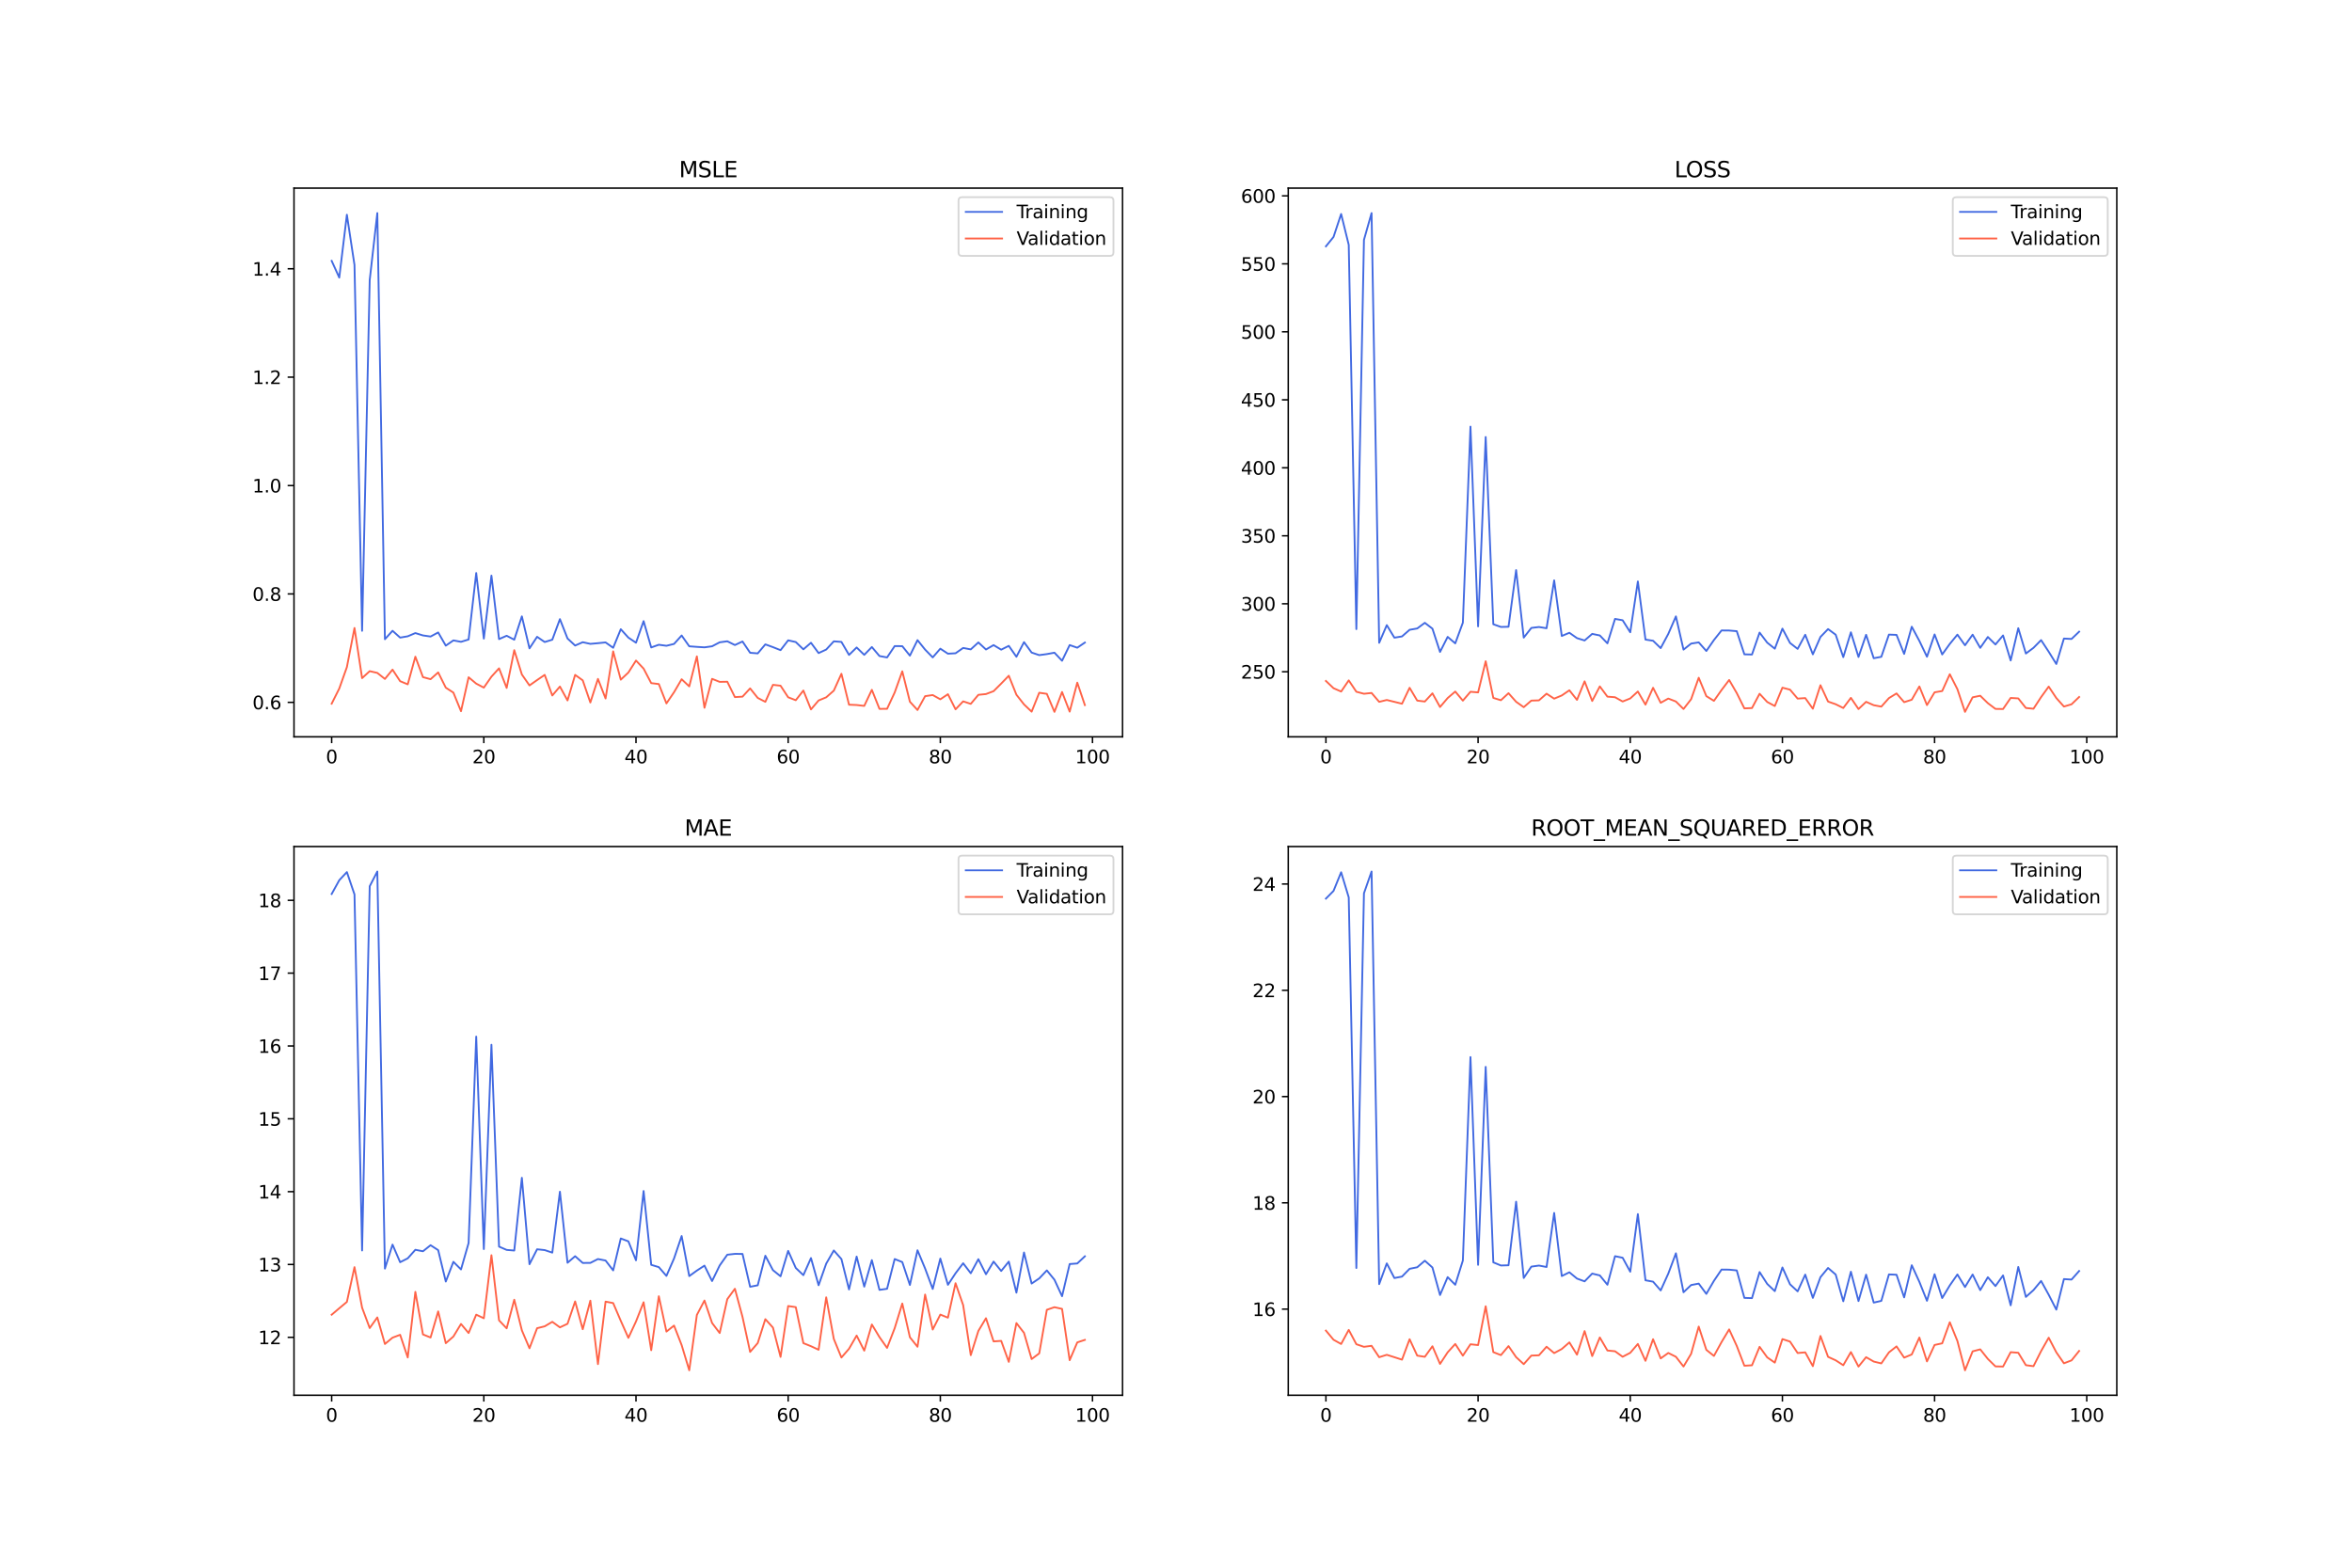 <?xml version="1.0" encoding="utf-8" standalone="no"?>
<!DOCTYPE svg PUBLIC "-//W3C//DTD SVG 1.1//EN"
  "http://www.w3.org/Graphics/SVG/1.1/DTD/svg11.dtd">
<svg xmlns:xlink="http://www.w3.org/1999/xlink" width="1296pt" height="864pt" viewBox="0 0 1296 864" xmlns="http://www.w3.org/2000/svg" version="1.1">
 <defs>
  <style type="text/css">*{stroke-linejoin: round; stroke-linecap: butt}</style>
 </defs>
 <g id="figure_1">
  <g id="patch_1">
   <path d="M 0 864 
L 1296 864 
L 1296 0 
L 0 0 
z
" style="fill: #ffffff"/>
  </g>
  <g id="axes_1">
   <g id="patch_2">
    <path d="M 162 406.08 
L 618.545 406.08 
L 618.545 103.68 
L 162 103.68 
z
" style="fill: #ffffff"/>
   </g>
   <g id="matplotlib.axis_1">
    <g id="xtick_1">
     <g id="line2d_1">
      <defs>
       <path id="m1ce69dbeeb" d="M 0 0 
L 0 3.5 
" style="stroke: #000000; stroke-width: 0.8"/>
      </defs>
      <g>
       <use xlink:href="#m1ce69dbeeb" x="182.752" y="406.08" style="stroke: #000000; stroke-width: 0.8"/>
      </g>
     </g>
     <g id="text_1">
      <!-- 0 -->
      <g transform="translate(179.571 420.678) scale(0.1 -0.1)">
       <defs>
        <path id="DejaVuSans-30" d="M 2034 4250 
Q 1547 4250 1301 3770 
Q 1056 3291 1056 2328 
Q 1056 1369 1301 889 
Q 1547 409 2034 409 
Q 2525 409 2770 889 
Q 3016 1369 3016 2328 
Q 3016 3291 2770 3770 
Q 2525 4250 2034 4250 
z
M 2034 4750 
Q 2819 4750 3233 4129 
Q 3647 3509 3647 2328 
Q 3647 1150 3233 529 
Q 2819 -91 2034 -91 
Q 1250 -91 836 529 
Q 422 1150 422 2328 
Q 422 3509 836 4129 
Q 1250 4750 2034 4750 
z
" transform="scale(0.016)"/>
       </defs>
       <use xlink:href="#DejaVuSans-30"/>
      </g>
     </g>
    </g>
    <g id="xtick_2">
     <g id="line2d_2">
      <g>
       <use xlink:href="#m1ce69dbeeb" x="266.599" y="406.08" style="stroke: #000000; stroke-width: 0.8"/>
      </g>
     </g>
     <g id="text_2">
      <!-- 20 -->
      <g transform="translate(260.236 420.678) scale(0.1 -0.1)">
       <defs>
        <path id="DejaVuSans-32" d="M 1228 531 
L 3431 531 
L 3431 0 
L 469 0 
L 469 531 
Q 828 903 1448 1529 
Q 2069 2156 2228 2338 
Q 2531 2678 2651 2914 
Q 2772 3150 2772 3378 
Q 2772 3750 2511 3984 
Q 2250 4219 1831 4219 
Q 1534 4219 1204 4116 
Q 875 4013 500 3803 
L 500 4441 
Q 881 4594 1212 4672 
Q 1544 4750 1819 4750 
Q 2544 4750 2975 4387 
Q 3406 4025 3406 3419 
Q 3406 3131 3298 2873 
Q 3191 2616 2906 2266 
Q 2828 2175 2409 1742 
Q 1991 1309 1228 531 
z
" transform="scale(0.016)"/>
       </defs>
       <use xlink:href="#DejaVuSans-32"/>
       <use xlink:href="#DejaVuSans-30" x="63.623"/>
      </g>
     </g>
    </g>
    <g id="xtick_3">
     <g id="line2d_3">
      <g>
       <use xlink:href="#m1ce69dbeeb" x="350.446" y="406.08" style="stroke: #000000; stroke-width: 0.8"/>
      </g>
     </g>
     <g id="text_3">
      <!-- 40 -->
      <g transform="translate(344.083 420.678) scale(0.1 -0.1)">
       <defs>
        <path id="DejaVuSans-34" d="M 2419 4116 
L 825 1625 
L 2419 1625 
L 2419 4116 
z
M 2253 4666 
L 3047 4666 
L 3047 1625 
L 3713 1625 
L 3713 1100 
L 3047 1100 
L 3047 0 
L 2419 0 
L 2419 1100 
L 313 1100 
L 313 1709 
L 2253 4666 
z
" transform="scale(0.016)"/>
       </defs>
       <use xlink:href="#DejaVuSans-34"/>
       <use xlink:href="#DejaVuSans-30" x="63.623"/>
      </g>
     </g>
    </g>
    <g id="xtick_4">
     <g id="line2d_4">
      <g>
       <use xlink:href="#m1ce69dbeeb" x="434.292" y="406.08" style="stroke: #000000; stroke-width: 0.8"/>
      </g>
     </g>
     <g id="text_4">
      <!-- 60 -->
      <g transform="translate(427.93 420.678) scale(0.1 -0.1)">
       <defs>
        <path id="DejaVuSans-36" d="M 2113 2584 
Q 1688 2584 1439 2293 
Q 1191 2003 1191 1497 
Q 1191 994 1439 701 
Q 1688 409 2113 409 
Q 2538 409 2786 701 
Q 3034 994 3034 1497 
Q 3034 2003 2786 2293 
Q 2538 2584 2113 2584 
z
M 3366 4563 
L 3366 3988 
Q 3128 4100 2886 4159 
Q 2644 4219 2406 4219 
Q 1781 4219 1451 3797 
Q 1122 3375 1075 2522 
Q 1259 2794 1537 2939 
Q 1816 3084 2150 3084 
Q 2853 3084 3261 2657 
Q 3669 2231 3669 1497 
Q 3669 778 3244 343 
Q 2819 -91 2113 -91 
Q 1303 -91 875 529 
Q 447 1150 447 2328 
Q 447 3434 972 4092 
Q 1497 4750 2381 4750 
Q 2619 4750 2861 4703 
Q 3103 4656 3366 4563 
z
" transform="scale(0.016)"/>
       </defs>
       <use xlink:href="#DejaVuSans-36"/>
       <use xlink:href="#DejaVuSans-30" x="63.623"/>
      </g>
     </g>
    </g>
    <g id="xtick_5">
     <g id="line2d_5">
      <g>
       <use xlink:href="#m1ce69dbeeb" x="518.139" y="406.08" style="stroke: #000000; stroke-width: 0.8"/>
      </g>
     </g>
     <g id="text_5">
      <!-- 80 -->
      <g transform="translate(511.776 420.678) scale(0.1 -0.1)">
       <defs>
        <path id="DejaVuSans-38" d="M 2034 2216 
Q 1584 2216 1326 1975 
Q 1069 1734 1069 1313 
Q 1069 891 1326 650 
Q 1584 409 2034 409 
Q 2484 409 2743 651 
Q 3003 894 3003 1313 
Q 3003 1734 2745 1975 
Q 2488 2216 2034 2216 
z
M 1403 2484 
Q 997 2584 770 2862 
Q 544 3141 544 3541 
Q 544 4100 942 4425 
Q 1341 4750 2034 4750 
Q 2731 4750 3128 4425 
Q 3525 4100 3525 3541 
Q 3525 3141 3298 2862 
Q 3072 2584 2669 2484 
Q 3125 2378 3379 2068 
Q 3634 1759 3634 1313 
Q 3634 634 3220 271 
Q 2806 -91 2034 -91 
Q 1263 -91 848 271 
Q 434 634 434 1313 
Q 434 1759 690 2068 
Q 947 2378 1403 2484 
z
M 1172 3481 
Q 1172 3119 1398 2916 
Q 1625 2713 2034 2713 
Q 2441 2713 2670 2916 
Q 2900 3119 2900 3481 
Q 2900 3844 2670 4047 
Q 2441 4250 2034 4250 
Q 1625 4250 1398 4047 
Q 1172 3844 1172 3481 
z
" transform="scale(0.016)"/>
       </defs>
       <use xlink:href="#DejaVuSans-38"/>
       <use xlink:href="#DejaVuSans-30" x="63.623"/>
      </g>
     </g>
    </g>
    <g id="xtick_6">
     <g id="line2d_6">
      <g>
       <use xlink:href="#m1ce69dbeeb" x="601.986" y="406.08" style="stroke: #000000; stroke-width: 0.8"/>
      </g>
     </g>
     <g id="text_6">
      <!-- 100 -->
      <g transform="translate(592.442 420.678) scale(0.1 -0.1)">
       <defs>
        <path id="DejaVuSans-31" d="M 794 531 
L 1825 531 
L 1825 4091 
L 703 3866 
L 703 4441 
L 1819 4666 
L 2450 4666 
L 2450 531 
L 3481 531 
L 3481 0 
L 794 0 
L 794 531 
z
" transform="scale(0.016)"/>
       </defs>
       <use xlink:href="#DejaVuSans-31"/>
       <use xlink:href="#DejaVuSans-30" x="63.623"/>
       <use xlink:href="#DejaVuSans-30" x="127.246"/>
      </g>
     </g>
    </g>
   </g>
   <g id="matplotlib.axis_2">
    <g id="ytick_1">
     <g id="line2d_7">
      <defs>
       <path id="m730dee1d3b" d="M 0 0 
L -3.5 0 
" style="stroke: #000000; stroke-width: 0.8"/>
      </defs>
      <g>
       <use xlink:href="#m730dee1d3b" x="162" y="387.086" style="stroke: #000000; stroke-width: 0.8"/>
      </g>
     </g>
     <g id="text_7">
      <!-- 0.6 -->
      <g transform="translate(139.097 390.885) scale(0.1 -0.1)">
       <defs>
        <path id="DejaVuSans-2e" d="M 684 794 
L 1344 794 
L 1344 0 
L 684 0 
L 684 794 
z
" transform="scale(0.016)"/>
       </defs>
       <use xlink:href="#DejaVuSans-30"/>
       <use xlink:href="#DejaVuSans-2e" x="63.623"/>
       <use xlink:href="#DejaVuSans-36" x="95.41"/>
      </g>
     </g>
    </g>
    <g id="ytick_2">
     <g id="line2d_8">
      <g>
       <use xlink:href="#m730dee1d3b" x="162" y="327.345" style="stroke: #000000; stroke-width: 0.8"/>
      </g>
     </g>
     <g id="text_8">
      <!-- 0.8 -->
      <g transform="translate(139.097 331.144) scale(0.1 -0.1)">
       <use xlink:href="#DejaVuSans-30"/>
       <use xlink:href="#DejaVuSans-2e" x="63.623"/>
       <use xlink:href="#DejaVuSans-38" x="95.41"/>
      </g>
     </g>
    </g>
    <g id="ytick_3">
     <g id="line2d_9">
      <g>
       <use xlink:href="#m730dee1d3b" x="162" y="267.604" style="stroke: #000000; stroke-width: 0.8"/>
      </g>
     </g>
     <g id="text_9">
      <!-- 1.0 -->
      <g transform="translate(139.097 271.403) scale(0.1 -0.1)">
       <use xlink:href="#DejaVuSans-31"/>
       <use xlink:href="#DejaVuSans-2e" x="63.623"/>
       <use xlink:href="#DejaVuSans-30" x="95.41"/>
      </g>
     </g>
    </g>
    <g id="ytick_4">
     <g id="line2d_10">
      <g>
       <use xlink:href="#m730dee1d3b" x="162" y="207.863" style="stroke: #000000; stroke-width: 0.8"/>
      </g>
     </g>
     <g id="text_10">
      <!-- 1.2 -->
      <g transform="translate(139.097 211.662) scale(0.1 -0.1)">
       <use xlink:href="#DejaVuSans-31"/>
       <use xlink:href="#DejaVuSans-2e" x="63.623"/>
       <use xlink:href="#DejaVuSans-32" x="95.41"/>
      </g>
     </g>
    </g>
    <g id="ytick_5">
     <g id="line2d_11">
      <g>
       <use xlink:href="#m730dee1d3b" x="162" y="148.121" style="stroke: #000000; stroke-width: 0.8"/>
      </g>
     </g>
     <g id="text_11">
      <!-- 1.4 -->
      <g transform="translate(139.097 151.921) scale(0.1 -0.1)">
       <use xlink:href="#DejaVuSans-31"/>
       <use xlink:href="#DejaVuSans-2e" x="63.623"/>
       <use xlink:href="#DejaVuSans-34" x="95.41"/>
      </g>
     </g>
    </g>
   </g>
   <g id="line2d_12">
    <path d="M 182.752 143.771 
L 186.944 152.983 
L 191.137 118.339 
L 195.329 146.031 
L 199.521 347.663 
L 203.714 154.388 
L 207.906 117.425 
L 212.098 352.289 
L 216.291 347.648 
L 220.483 351.406 
L 224.675 350.68 
L 228.868 348.907 
L 233.06 350.204 
L 237.252 350.815 
L 241.445 348.561 
L 245.637 355.836 
L 249.829 352.944 
L 254.022 353.729 
L 258.214 352.449 
L 262.406 315.812 
L 266.599 351.963 
L 270.791 317.232 
L 274.983 352.232 
L 279.176 350.382 
L 283.368 352.561 
L 287.56 339.692 
L 291.753 357.351 
L 295.945 350.964 
L 300.137 353.839 
L 304.33 352.555 
L 308.522 341.217 
L 312.714 351.885 
L 316.907 355.778 
L 321.099 353.939 
L 325.292 354.852 
L 329.484 354.476 
L 333.676 354.055 
L 337.869 357.016 
L 342.061 346.778 
L 346.253 351.408 
L 350.446 354.215 
L 354.638 342.318 
L 358.83 356.825 
L 363.023 355.341 
L 367.215 355.907 
L 371.407 354.888 
L 375.6 350.235 
L 379.792 356.2 
L 383.984 356.507 
L 388.177 356.771 
L 392.369 356.188 
L 396.561 353.996 
L 400.754 353.425 
L 404.946 355.501 
L 409.138 353.542 
L 413.331 359.768 
L 417.523 360.101 
L 421.715 355.128 
L 425.908 356.659 
L 430.1 358.325 
L 434.292 352.906 
L 438.485 353.846 
L 442.677 357.87 
L 446.869 354.256 
L 451.062 359.934 
L 455.254 357.991 
L 459.446 353.458 
L 463.639 353.778 
L 467.831 360.948 
L 472.023 356.847 
L 476.216 360.904 
L 480.408 356.593 
L 484.6 361.558 
L 488.793 362.334 
L 492.985 356.08 
L 497.177 356.119 
L 501.37 361.339 
L 505.562 352.797 
L 509.754 358.018 
L 513.947 362.307 
L 518.139 357.503 
L 522.331 360.269 
L 526.524 360.034 
L 530.716 357.102 
L 534.908 357.901 
L 539.101 354.063 
L 543.293 357.959 
L 547.485 355.534 
L 551.678 358.051 
L 555.87 355.951 
L 560.062 361.96 
L 564.255 353.897 
L 568.447 359.651 
L 572.639 361.063 
L 576.832 360.491 
L 581.024 359.718 
L 585.216 364.16 
L 589.409 355.522 
L 593.601 356.975 
L 597.793 354.133 
" clip-path="url(#pa8eb145e01)" style="fill: none; stroke: #4169e1; stroke-linecap: square"/>
   </g>
   <g id="line2d_13">
    <path d="M 182.752 387.822 
L 186.944 379.466 
L 191.137 367.668 
L 195.329 346.105 
L 199.521 373.74 
L 203.714 369.895 
L 207.906 370.861 
L 212.098 374.183 
L 216.291 369.052 
L 220.483 375.425 
L 224.675 377.155 
L 228.868 361.92 
L 233.06 373.186 
L 237.252 374.324 
L 241.445 370.59 
L 245.637 378.987 
L 249.829 381.723 
L 254.022 391.978 
L 258.214 373.266 
L 262.406 376.767 
L 266.599 378.966 
L 270.791 372.935 
L 274.983 368.338 
L 279.176 379.136 
L 283.368 358.328 
L 287.56 371.731 
L 291.753 377.763 
L 295.945 374.807 
L 300.137 371.95 
L 304.33 383.309 
L 308.522 378.383 
L 312.714 386.035 
L 316.907 371.948 
L 321.099 374.961 
L 325.292 387.165 
L 329.484 374.158 
L 333.676 384.958 
L 337.869 358.989 
L 342.061 374.584 
L 346.253 370.642 
L 350.446 364.055 
L 354.638 368.485 
L 358.83 376.489 
L 363.023 377.009 
L 367.215 387.674 
L 371.407 381.507 
L 375.6 374.349 
L 379.792 378.296 
L 383.984 361.75 
L 388.177 390.074 
L 392.369 374.128 
L 396.561 375.798 
L 400.754 375.72 
L 404.946 384.198 
L 409.138 383.942 
L 413.331 379.399 
L 417.523 384.636 
L 421.715 386.804 
L 425.908 377.429 
L 430.1 377.909 
L 434.292 384.295 
L 438.485 385.91 
L 442.677 380.571 
L 446.869 390.979 
L 451.062 386.048 
L 455.254 384.316 
L 459.446 380.628 
L 463.639 371.338 
L 467.831 388.386 
L 472.023 388.553 
L 476.216 389.047 
L 480.408 380.186 
L 484.6 390.673 
L 488.793 390.655 
L 492.985 381.655 
L 497.177 369.986 
L 501.37 386.734 
L 505.562 391.31 
L 509.754 383.675 
L 513.947 383.061 
L 518.139 385.408 
L 522.331 382.599 
L 526.524 390.933 
L 530.716 386.536 
L 534.908 387.927 
L 539.101 382.936 
L 543.293 382.51 
L 547.485 380.926 
L 551.678 376.741 
L 555.87 372.412 
L 560.062 382.887 
L 564.255 388.221 
L 568.447 392.228 
L 572.639 381.787 
L 576.832 382.398 
L 581.024 392.335 
L 585.216 381.383 
L 589.409 392.21 
L 593.601 376.217 
L 597.793 388.618 
" clip-path="url(#pa8eb145e01)" style="fill: none; stroke: #ff6347; stroke-linecap: square"/>
   </g>
   <g id="patch_3">
    <path d="M 162 406.08 
L 162 103.68 
" style="fill: none; stroke: #000000; stroke-width: 0.8; stroke-linejoin: miter; stroke-linecap: square"/>
   </g>
   <g id="patch_4">
    <path d="M 618.545 406.08 
L 618.545 103.68 
" style="fill: none; stroke: #000000; stroke-width: 0.8; stroke-linejoin: miter; stroke-linecap: square"/>
   </g>
   <g id="patch_5">
    <path d="M 162 406.08 
L 618.545 406.08 
" style="fill: none; stroke: #000000; stroke-width: 0.8; stroke-linejoin: miter; stroke-linecap: square"/>
   </g>
   <g id="patch_6">
    <path d="M 162 103.68 
L 618.545 103.68 
" style="fill: none; stroke: #000000; stroke-width: 0.8; stroke-linejoin: miter; stroke-linecap: square"/>
   </g>
   <g id="text_12">
    <!-- MSLE -->
    <g transform="translate(374.152 97.68) scale(0.12 -0.12)">
     <defs>
      <path id="DejaVuSans-4d" d="M 628 4666 
L 1569 4666 
L 2759 1491 
L 3956 4666 
L 4897 4666 
L 4897 0 
L 4281 0 
L 4281 4097 
L 3078 897 
L 2444 897 
L 1241 4097 
L 1241 0 
L 628 0 
L 628 4666 
z
" transform="scale(0.016)"/>
      <path id="DejaVuSans-53" d="M 3425 4513 
L 3425 3897 
Q 3066 4069 2747 4153 
Q 2428 4238 2131 4238 
Q 1616 4238 1336 4038 
Q 1056 3838 1056 3469 
Q 1056 3159 1242 3001 
Q 1428 2844 1947 2747 
L 2328 2669 
Q 3034 2534 3370 2195 
Q 3706 1856 3706 1288 
Q 3706 609 3251 259 
Q 2797 -91 1919 -91 
Q 1588 -91 1214 -16 
Q 841 59 441 206 
L 441 856 
Q 825 641 1194 531 
Q 1563 422 1919 422 
Q 2459 422 2753 634 
Q 3047 847 3047 1241 
Q 3047 1584 2836 1778 
Q 2625 1972 2144 2069 
L 1759 2144 
Q 1053 2284 737 2584 
Q 422 2884 422 3419 
Q 422 4038 858 4394 
Q 1294 4750 2059 4750 
Q 2388 4750 2728 4690 
Q 3069 4631 3425 4513 
z
" transform="scale(0.016)"/>
      <path id="DejaVuSans-4c" d="M 628 4666 
L 1259 4666 
L 1259 531 
L 3531 531 
L 3531 0 
L 628 0 
L 628 4666 
z
" transform="scale(0.016)"/>
      <path id="DejaVuSans-45" d="M 628 4666 
L 3578 4666 
L 3578 4134 
L 1259 4134 
L 1259 2753 
L 3481 2753 
L 3481 2222 
L 1259 2222 
L 1259 531 
L 3634 531 
L 3634 0 
L 628 0 
L 628 4666 
z
" transform="scale(0.016)"/>
     </defs>
     <use xlink:href="#DejaVuSans-4d"/>
     <use xlink:href="#DejaVuSans-53" x="86.279"/>
     <use xlink:href="#DejaVuSans-4c" x="149.756"/>
     <use xlink:href="#DejaVuSans-45" x="205.469"/>
    </g>
   </g>
   <g id="legend_1">
    <g id="patch_7">
     <path d="M 530.164 141.036 
L 611.545 141.036 
Q 613.545 141.036 613.545 139.036 
L 613.545 110.68 
Q 613.545 108.68 611.545 108.68 
L 530.164 108.68 
Q 528.164 108.68 528.164 110.68 
L 528.164 139.036 
Q 528.164 141.036 530.164 141.036 
z
" style="fill: #ffffff; opacity: 0.8; stroke: #cccccc; stroke-linejoin: miter"/>
    </g>
    <g id="line2d_14">
     <path d="M 532.164 116.778 
L 542.164 116.778 
L 552.164 116.778 
" style="fill: none; stroke: #4169e1; stroke-linecap: square"/>
    </g>
    <g id="text_13">
     <!-- Training -->
     <g transform="translate(560.164 120.278) scale(0.1 -0.1)">
      <defs>
       <path id="DejaVuSans-54" d="M -19 4666 
L 3928 4666 
L 3928 4134 
L 2272 4134 
L 2272 0 
L 1638 0 
L 1638 4134 
L -19 4134 
L -19 4666 
z
" transform="scale(0.016)"/>
       <path id="DejaVuSans-72" d="M 2631 2963 
Q 2534 3019 2420 3045 
Q 2306 3072 2169 3072 
Q 1681 3072 1420 2755 
Q 1159 2438 1159 1844 
L 1159 0 
L 581 0 
L 581 3500 
L 1159 3500 
L 1159 2956 
Q 1341 3275 1631 3429 
Q 1922 3584 2338 3584 
Q 2397 3584 2469 3576 
Q 2541 3569 2628 3553 
L 2631 2963 
z
" transform="scale(0.016)"/>
       <path id="DejaVuSans-61" d="M 2194 1759 
Q 1497 1759 1228 1600 
Q 959 1441 959 1056 
Q 959 750 1161 570 
Q 1363 391 1709 391 
Q 2188 391 2477 730 
Q 2766 1069 2766 1631 
L 2766 1759 
L 2194 1759 
z
M 3341 1997 
L 3341 0 
L 2766 0 
L 2766 531 
Q 2569 213 2275 61 
Q 1981 -91 1556 -91 
Q 1019 -91 701 211 
Q 384 513 384 1019 
Q 384 1609 779 1909 
Q 1175 2209 1959 2209 
L 2766 2209 
L 2766 2266 
Q 2766 2663 2505 2880 
Q 2244 3097 1772 3097 
Q 1472 3097 1187 3025 
Q 903 2953 641 2809 
L 641 3341 
Q 956 3463 1253 3523 
Q 1550 3584 1831 3584 
Q 2591 3584 2966 3190 
Q 3341 2797 3341 1997 
z
" transform="scale(0.016)"/>
       <path id="DejaVuSans-69" d="M 603 3500 
L 1178 3500 
L 1178 0 
L 603 0 
L 603 3500 
z
M 603 4863 
L 1178 4863 
L 1178 4134 
L 603 4134 
L 603 4863 
z
" transform="scale(0.016)"/>
       <path id="DejaVuSans-6e" d="M 3513 2113 
L 3513 0 
L 2938 0 
L 2938 2094 
Q 2938 2591 2744 2837 
Q 2550 3084 2163 3084 
Q 1697 3084 1428 2787 
Q 1159 2491 1159 1978 
L 1159 0 
L 581 0 
L 581 3500 
L 1159 3500 
L 1159 2956 
Q 1366 3272 1645 3428 
Q 1925 3584 2291 3584 
Q 2894 3584 3203 3211 
Q 3513 2838 3513 2113 
z
" transform="scale(0.016)"/>
       <path id="DejaVuSans-67" d="M 2906 1791 
Q 2906 2416 2648 2759 
Q 2391 3103 1925 3103 
Q 1463 3103 1205 2759 
Q 947 2416 947 1791 
Q 947 1169 1205 825 
Q 1463 481 1925 481 
Q 2391 481 2648 825 
Q 2906 1169 2906 1791 
z
M 3481 434 
Q 3481 -459 3084 -895 
Q 2688 -1331 1869 -1331 
Q 1566 -1331 1297 -1286 
Q 1028 -1241 775 -1147 
L 775 -588 
Q 1028 -725 1275 -790 
Q 1522 -856 1778 -856 
Q 2344 -856 2625 -561 
Q 2906 -266 2906 331 
L 2906 616 
Q 2728 306 2450 153 
Q 2172 0 1784 0 
Q 1141 0 747 490 
Q 353 981 353 1791 
Q 353 2603 747 3093 
Q 1141 3584 1784 3584 
Q 2172 3584 2450 3431 
Q 2728 3278 2906 2969 
L 2906 3500 
L 3481 3500 
L 3481 434 
z
" transform="scale(0.016)"/>
      </defs>
      <use xlink:href="#DejaVuSans-54"/>
      <use xlink:href="#DejaVuSans-72" x="46.334"/>
      <use xlink:href="#DejaVuSans-61" x="87.447"/>
      <use xlink:href="#DejaVuSans-69" x="148.727"/>
      <use xlink:href="#DejaVuSans-6e" x="176.51"/>
      <use xlink:href="#DejaVuSans-69" x="239.889"/>
      <use xlink:href="#DejaVuSans-6e" x="267.672"/>
      <use xlink:href="#DejaVuSans-67" x="331.051"/>
     </g>
    </g>
    <g id="line2d_15">
     <path d="M 532.164 131.457 
L 542.164 131.457 
L 552.164 131.457 
" style="fill: none; stroke: #ff6347; stroke-linecap: square"/>
    </g>
    <g id="text_14">
     <!-- Validation -->
     <g transform="translate(560.164 134.957) scale(0.1 -0.1)">
      <defs>
       <path id="DejaVuSans-56" d="M 1831 0 
L 50 4666 
L 709 4666 
L 2188 738 
L 3669 4666 
L 4325 4666 
L 2547 0 
L 1831 0 
z
" transform="scale(0.016)"/>
       <path id="DejaVuSans-6c" d="M 603 4863 
L 1178 4863 
L 1178 0 
L 603 0 
L 603 4863 
z
" transform="scale(0.016)"/>
       <path id="DejaVuSans-64" d="M 2906 2969 
L 2906 4863 
L 3481 4863 
L 3481 0 
L 2906 0 
L 2906 525 
Q 2725 213 2448 61 
Q 2172 -91 1784 -91 
Q 1150 -91 751 415 
Q 353 922 353 1747 
Q 353 2572 751 3078 
Q 1150 3584 1784 3584 
Q 2172 3584 2448 3432 
Q 2725 3281 2906 2969 
z
M 947 1747 
Q 947 1113 1208 752 
Q 1469 391 1925 391 
Q 2381 391 2643 752 
Q 2906 1113 2906 1747 
Q 2906 2381 2643 2742 
Q 2381 3103 1925 3103 
Q 1469 3103 1208 2742 
Q 947 2381 947 1747 
z
" transform="scale(0.016)"/>
       <path id="DejaVuSans-74" d="M 1172 4494 
L 1172 3500 
L 2356 3500 
L 2356 3053 
L 1172 3053 
L 1172 1153 
Q 1172 725 1289 603 
Q 1406 481 1766 481 
L 2356 481 
L 2356 0 
L 1766 0 
Q 1100 0 847 248 
Q 594 497 594 1153 
L 594 3053 
L 172 3053 
L 172 3500 
L 594 3500 
L 594 4494 
L 1172 4494 
z
" transform="scale(0.016)"/>
       <path id="DejaVuSans-6f" d="M 1959 3097 
Q 1497 3097 1228 2736 
Q 959 2375 959 1747 
Q 959 1119 1226 758 
Q 1494 397 1959 397 
Q 2419 397 2687 759 
Q 2956 1122 2956 1747 
Q 2956 2369 2687 2733 
Q 2419 3097 1959 3097 
z
M 1959 3584 
Q 2709 3584 3137 3096 
Q 3566 2609 3566 1747 
Q 3566 888 3137 398 
Q 2709 -91 1959 -91 
Q 1206 -91 779 398 
Q 353 888 353 1747 
Q 353 2609 779 3096 
Q 1206 3584 1959 3584 
z
" transform="scale(0.016)"/>
      </defs>
      <use xlink:href="#DejaVuSans-56"/>
      <use xlink:href="#DejaVuSans-61" x="60.658"/>
      <use xlink:href="#DejaVuSans-6c" x="121.938"/>
      <use xlink:href="#DejaVuSans-69" x="149.721"/>
      <use xlink:href="#DejaVuSans-64" x="177.504"/>
      <use xlink:href="#DejaVuSans-61" x="240.98"/>
      <use xlink:href="#DejaVuSans-74" x="302.26"/>
      <use xlink:href="#DejaVuSans-69" x="341.469"/>
      <use xlink:href="#DejaVuSans-6f" x="369.252"/>
      <use xlink:href="#DejaVuSans-6e" x="430.434"/>
     </g>
    </g>
   </g>
  </g>
  <g id="axes_2">
   <g id="patch_8">
    <path d="M 709.855 406.08 
L 1166.4 406.08 
L 1166.4 103.68 
L 709.855 103.68 
z
" style="fill: #ffffff"/>
   </g>
   <g id="matplotlib.axis_3">
    <g id="xtick_7">
     <g id="line2d_16">
      <g>
       <use xlink:href="#m1ce69dbeeb" x="730.607" y="406.08" style="stroke: #000000; stroke-width: 0.8"/>
      </g>
     </g>
     <g id="text_15">
      <!-- 0 -->
      <g transform="translate(727.425 420.678) scale(0.1 -0.1)">
       <use xlink:href="#DejaVuSans-30"/>
      </g>
     </g>
    </g>
    <g id="xtick_8">
     <g id="line2d_17">
      <g>
       <use xlink:href="#m1ce69dbeeb" x="814.453" y="406.08" style="stroke: #000000; stroke-width: 0.8"/>
      </g>
     </g>
     <g id="text_16">
      <!-- 20 -->
      <g transform="translate(808.091 420.678) scale(0.1 -0.1)">
       <use xlink:href="#DejaVuSans-32"/>
       <use xlink:href="#DejaVuSans-30" x="63.623"/>
      </g>
     </g>
    </g>
    <g id="xtick_9">
     <g id="line2d_18">
      <g>
       <use xlink:href="#m1ce69dbeeb" x="898.3" y="406.08" style="stroke: #000000; stroke-width: 0.8"/>
      </g>
     </g>
     <g id="text_17">
      <!-- 40 -->
      <g transform="translate(891.938 420.678) scale(0.1 -0.1)">
       <use xlink:href="#DejaVuSans-34"/>
       <use xlink:href="#DejaVuSans-30" x="63.623"/>
      </g>
     </g>
    </g>
    <g id="xtick_10">
     <g id="line2d_19">
      <g>
       <use xlink:href="#m1ce69dbeeb" x="982.147" y="406.08" style="stroke: #000000; stroke-width: 0.8"/>
      </g>
     </g>
     <g id="text_18">
      <!-- 60 -->
      <g transform="translate(975.784 420.678) scale(0.1 -0.1)">
       <use xlink:href="#DejaVuSans-36"/>
       <use xlink:href="#DejaVuSans-30" x="63.623"/>
      </g>
     </g>
    </g>
    <g id="xtick_11">
     <g id="line2d_20">
      <g>
       <use xlink:href="#m1ce69dbeeb" x="1065.994" y="406.08" style="stroke: #000000; stroke-width: 0.8"/>
      </g>
     </g>
     <g id="text_19">
      <!-- 80 -->
      <g transform="translate(1059.631 420.678) scale(0.1 -0.1)">
       <use xlink:href="#DejaVuSans-38"/>
       <use xlink:href="#DejaVuSans-30" x="63.623"/>
      </g>
     </g>
    </g>
    <g id="xtick_12">
     <g id="line2d_21">
      <g>
       <use xlink:href="#m1ce69dbeeb" x="1149.84" y="406.08" style="stroke: #000000; stroke-width: 0.8"/>
      </g>
     </g>
     <g id="text_20">
      <!-- 100 -->
      <g transform="translate(1140.297 420.678) scale(0.1 -0.1)">
       <use xlink:href="#DejaVuSans-31"/>
       <use xlink:href="#DejaVuSans-30" x="63.623"/>
       <use xlink:href="#DejaVuSans-30" x="127.246"/>
      </g>
     </g>
    </g>
   </g>
   <g id="matplotlib.axis_4">
    <g id="ytick_6">
     <g id="line2d_22">
      <g>
       <use xlink:href="#m730dee1d3b" x="709.855" y="370.219" style="stroke: #000000; stroke-width: 0.8"/>
      </g>
     </g>
     <g id="text_21">
      <!-- 250 -->
      <g transform="translate(683.767 374.018) scale(0.1 -0.1)">
       <defs>
        <path id="DejaVuSans-35" d="M 691 4666 
L 3169 4666 
L 3169 4134 
L 1269 4134 
L 1269 2991 
Q 1406 3038 1543 3061 
Q 1681 3084 1819 3084 
Q 2600 3084 3056 2656 
Q 3513 2228 3513 1497 
Q 3513 744 3044 326 
Q 2575 -91 1722 -91 
Q 1428 -91 1123 -41 
Q 819 9 494 109 
L 494 744 
Q 775 591 1075 516 
Q 1375 441 1709 441 
Q 2250 441 2565 725 
Q 2881 1009 2881 1497 
Q 2881 1984 2565 2268 
Q 2250 2553 1709 2553 
Q 1456 2553 1204 2497 
Q 953 2441 691 2322 
L 691 4666 
z
" transform="scale(0.016)"/>
       </defs>
       <use xlink:href="#DejaVuSans-32"/>
       <use xlink:href="#DejaVuSans-35" x="63.623"/>
       <use xlink:href="#DejaVuSans-30" x="127.246"/>
      </g>
     </g>
    </g>
    <g id="ytick_7">
     <g id="line2d_23">
      <g>
       <use xlink:href="#m730dee1d3b" x="709.855" y="332.753" style="stroke: #000000; stroke-width: 0.8"/>
      </g>
     </g>
     <g id="text_22">
      <!-- 300 -->
      <g transform="translate(683.767 336.552) scale(0.1 -0.1)">
       <defs>
        <path id="DejaVuSans-33" d="M 2597 2516 
Q 3050 2419 3304 2112 
Q 3559 1806 3559 1356 
Q 3559 666 3084 287 
Q 2609 -91 1734 -91 
Q 1441 -91 1130 -33 
Q 819 25 488 141 
L 488 750 
Q 750 597 1062 519 
Q 1375 441 1716 441 
Q 2309 441 2620 675 
Q 2931 909 2931 1356 
Q 2931 1769 2642 2001 
Q 2353 2234 1838 2234 
L 1294 2234 
L 1294 2753 
L 1863 2753 
Q 2328 2753 2575 2939 
Q 2822 3125 2822 3475 
Q 2822 3834 2567 4026 
Q 2313 4219 1838 4219 
Q 1578 4219 1281 4162 
Q 984 4106 628 3988 
L 628 4550 
Q 988 4650 1302 4700 
Q 1616 4750 1894 4750 
Q 2613 4750 3031 4423 
Q 3450 4097 3450 3541 
Q 3450 3153 3228 2886 
Q 3006 2619 2597 2516 
z
" transform="scale(0.016)"/>
       </defs>
       <use xlink:href="#DejaVuSans-33"/>
       <use xlink:href="#DejaVuSans-30" x="63.623"/>
       <use xlink:href="#DejaVuSans-30" x="127.246"/>
      </g>
     </g>
    </g>
    <g id="ytick_8">
     <g id="line2d_24">
      <g>
       <use xlink:href="#m730dee1d3b" x="709.855" y="295.286" style="stroke: #000000; stroke-width: 0.8"/>
      </g>
     </g>
     <g id="text_23">
      <!-- 350 -->
      <g transform="translate(683.767 299.085) scale(0.1 -0.1)">
       <use xlink:href="#DejaVuSans-33"/>
       <use xlink:href="#DejaVuSans-35" x="63.623"/>
       <use xlink:href="#DejaVuSans-30" x="127.246"/>
      </g>
     </g>
    </g>
    <g id="ytick_9">
     <g id="line2d_25">
      <g>
       <use xlink:href="#m730dee1d3b" x="709.855" y="257.82" style="stroke: #000000; stroke-width: 0.8"/>
      </g>
     </g>
     <g id="text_24">
      <!-- 400 -->
      <g transform="translate(683.767 261.619) scale(0.1 -0.1)">
       <use xlink:href="#DejaVuSans-34"/>
       <use xlink:href="#DejaVuSans-30" x="63.623"/>
       <use xlink:href="#DejaVuSans-30" x="127.246"/>
      </g>
     </g>
    </g>
    <g id="ytick_10">
     <g id="line2d_26">
      <g>
       <use xlink:href="#m730dee1d3b" x="709.855" y="220.353" style="stroke: #000000; stroke-width: 0.8"/>
      </g>
     </g>
     <g id="text_25">
      <!-- 450 -->
      <g transform="translate(683.767 224.152) scale(0.1 -0.1)">
       <use xlink:href="#DejaVuSans-34"/>
       <use xlink:href="#DejaVuSans-35" x="63.623"/>
       <use xlink:href="#DejaVuSans-30" x="127.246"/>
      </g>
     </g>
    </g>
    <g id="ytick_11">
     <g id="line2d_27">
      <g>
       <use xlink:href="#m730dee1d3b" x="709.855" y="182.887" style="stroke: #000000; stroke-width: 0.8"/>
      </g>
     </g>
     <g id="text_26">
      <!-- 500 -->
      <g transform="translate(683.767 186.686) scale(0.1 -0.1)">
       <use xlink:href="#DejaVuSans-35"/>
       <use xlink:href="#DejaVuSans-30" x="63.623"/>
       <use xlink:href="#DejaVuSans-30" x="127.246"/>
      </g>
     </g>
    </g>
    <g id="ytick_12">
     <g id="line2d_28">
      <g>
       <use xlink:href="#m730dee1d3b" x="709.855" y="145.42" style="stroke: #000000; stroke-width: 0.8"/>
      </g>
     </g>
     <g id="text_27">
      <!-- 550 -->
      <g transform="translate(683.767 149.219) scale(0.1 -0.1)">
       <use xlink:href="#DejaVuSans-35"/>
       <use xlink:href="#DejaVuSans-35" x="63.623"/>
       <use xlink:href="#DejaVuSans-30" x="127.246"/>
      </g>
     </g>
    </g>
    <g id="ytick_13">
     <g id="line2d_29">
      <g>
       <use xlink:href="#m730dee1d3b" x="709.855" y="107.954" style="stroke: #000000; stroke-width: 0.8"/>
      </g>
     </g>
     <g id="text_28">
      <!-- 600 -->
      <g transform="translate(683.767 111.753) scale(0.1 -0.1)">
       <use xlink:href="#DejaVuSans-36"/>
       <use xlink:href="#DejaVuSans-30" x="63.623"/>
       <use xlink:href="#DejaVuSans-30" x="127.246"/>
      </g>
     </g>
    </g>
   </g>
   <g id="line2d_30">
    <path d="M 730.607 135.763 
L 734.799 130.594 
L 738.991 117.937 
L 743.184 134.949 
L 747.376 346.72 
L 751.568 132.201 
L 755.761 117.425 
L 759.953 354.278 
L 764.145 344.533 
L 768.338 351.437 
L 772.53 350.758 
L 776.722 347.097 
L 780.915 346.37 
L 785.107 343.257 
L 789.299 346.478 
L 793.492 359.306 
L 797.684 351.009 
L 801.876 354.575 
L 806.069 343.154 
L 810.261 235.124 
L 814.453 345.22 
L 818.646 240.842 
L 822.838 344.036 
L 827.03 345.529 
L 831.223 345.422 
L 835.415 314.189 
L 839.607 351.415 
L 843.8 346.067 
L 847.992 345.56 
L 852.184 346.24 
L 856.377 319.866 
L 860.569 350.506 
L 864.761 348.736 
L 868.954 351.69 
L 873.146 352.99 
L 877.338 349.35 
L 881.531 350.219 
L 885.723 354.566 
L 889.915 341.088 
L 894.108 341.841 
L 898.3 348.475 
L 902.492 320.453 
L 906.685 352.491 
L 910.877 353.137 
L 915.069 357.193 
L 919.262 349.361 
L 923.454 339.709 
L 927.646 358.034 
L 931.839 354.703 
L 936.031 354.032 
L 940.223 358.78 
L 944.416 352.743 
L 948.608 347.458 
L 952.8 347.499 
L 956.993 347.854 
L 961.185 360.623 
L 965.377 360.734 
L 969.57 348.632 
L 973.762 354.169 
L 977.954 357.513 
L 982.147 346.457 
L 986.339 354.354 
L 990.531 357.618 
L 994.724 349.828 
L 998.916 360.626 
L 1003.108 351.043 
L 1007.301 346.698 
L 1011.493 349.801 
L 1015.686 362.16 
L 1019.878 348.472 
L 1024.07 362.074 
L 1028.263 349.851 
L 1032.455 362.766 
L 1036.647 361.981 
L 1040.84 349.741 
L 1045.032 349.893 
L 1049.224 360.391 
L 1053.417 345.406 
L 1057.609 353.213 
L 1061.801 361.945 
L 1065.994 349.652 
L 1070.186 360.697 
L 1074.378 354.874 
L 1078.571 349.768 
L 1082.763 355.628 
L 1086.955 349.783 
L 1091.148 357.063 
L 1095.34 351.06 
L 1099.532 355.189 
L 1103.725 350.214 
L 1107.917 364.002 
L 1112.109 346.218 
L 1116.302 360.177 
L 1120.494 357.041 
L 1124.686 352.794 
L 1128.879 359.179 
L 1133.071 365.95 
L 1137.263 351.923 
L 1141.456 352.158 
L 1145.648 348.138 
" clip-path="url(#p2c61066a47)" style="fill: none; stroke: #4169e1; stroke-linecap: square"/>
   </g>
   <g id="line2d_31">
    <path d="M 730.607 375.295 
L 734.799 379.291 
L 738.991 381.133 
L 743.184 374.976 
L 747.376 381.236 
L 751.568 382.355 
L 755.761 381.911 
L 759.953 386.807 
L 764.145 385.778 
L 768.338 386.806 
L 772.53 387.847 
L 776.722 379.064 
L 780.915 386.128 
L 785.107 386.638 
L 789.299 382.109 
L 793.492 389.653 
L 797.684 384.723 
L 801.876 381.125 
L 806.069 386.149 
L 810.261 381.25 
L 814.453 381.607 
L 818.646 364.428 
L 822.838 384.637 
L 827.03 385.916 
L 831.223 382.044 
L 835.415 386.782 
L 839.607 389.748 
L 843.8 386.118 
L 847.992 385.99 
L 852.184 382.311 
L 856.377 385.049 
L 860.569 383.294 
L 864.761 380.438 
L 868.954 385.727 
L 873.146 375.505 
L 877.338 386.331 
L 881.531 378.299 
L 885.723 383.944 
L 889.915 384.262 
L 894.108 386.619 
L 898.3 384.932 
L 902.492 381.114 
L 906.685 388.346 
L 910.877 379.06 
L 915.069 387.323 
L 919.262 384.995 
L 923.454 386.621 
L 927.646 390.749 
L 931.839 385.361 
L 936.031 373.524 
L 940.223 383.659 
L 944.416 386.259 
L 948.608 380.3 
L 952.8 374.758 
L 956.993 381.981 
L 961.185 390.411 
L 965.377 390.228 
L 969.57 382.357 
L 973.762 386.866 
L 977.954 389.112 
L 982.147 379.002 
L 986.339 380.088 
L 990.531 385.023 
L 994.724 384.73 
L 998.916 390.604 
L 1003.108 377.639 
L 1007.301 386.653 
L 1011.493 388.124 
L 1015.686 390.203 
L 1019.878 384.608 
L 1024.07 390.771 
L 1028.263 386.791 
L 1032.455 388.655 
L 1036.647 389.438 
L 1040.84 384.748 
L 1045.032 382.166 
L 1049.224 386.99 
L 1053.417 385.635 
L 1057.609 378.328 
L 1061.801 388.592 
L 1065.994 381.556 
L 1070.186 380.843 
L 1074.378 371.594 
L 1078.571 379.843 
L 1082.763 392.335 
L 1086.955 384.308 
L 1091.148 383.437 
L 1095.34 387.523 
L 1099.532 390.691 
L 1103.725 390.759 
L 1107.917 384.653 
L 1112.109 384.91 
L 1116.302 390.187 
L 1120.494 390.608 
L 1124.686 384.196 
L 1128.879 378.405 
L 1133.071 384.71 
L 1137.263 389.395 
L 1141.456 388.157 
L 1145.648 384.127 
" clip-path="url(#p2c61066a47)" style="fill: none; stroke: #ff6347; stroke-linecap: square"/>
   </g>
   <g id="patch_9">
    <path d="M 709.855 406.08 
L 709.855 103.68 
" style="fill: none; stroke: #000000; stroke-width: 0.8; stroke-linejoin: miter; stroke-linecap: square"/>
   </g>
   <g id="patch_10">
    <path d="M 1166.4 406.08 
L 1166.4 103.68 
" style="fill: none; stroke: #000000; stroke-width: 0.8; stroke-linejoin: miter; stroke-linecap: square"/>
   </g>
   <g id="patch_11">
    <path d="M 709.855 406.08 
L 1166.4 406.08 
" style="fill: none; stroke: #000000; stroke-width: 0.8; stroke-linejoin: miter; stroke-linecap: square"/>
   </g>
   <g id="patch_12">
    <path d="M 709.855 103.68 
L 1166.4 103.68 
" style="fill: none; stroke: #000000; stroke-width: 0.8; stroke-linejoin: miter; stroke-linecap: square"/>
   </g>
   <g id="text_29">
    <!-- LOSS -->
    <g transform="translate(922.66 97.68) scale(0.12 -0.12)">
     <defs>
      <path id="DejaVuSans-4f" d="M 2522 4238 
Q 1834 4238 1429 3725 
Q 1025 3213 1025 2328 
Q 1025 1447 1429 934 
Q 1834 422 2522 422 
Q 3209 422 3611 934 
Q 4013 1447 4013 2328 
Q 4013 3213 3611 3725 
Q 3209 4238 2522 4238 
z
M 2522 4750 
Q 3503 4750 4090 4092 
Q 4678 3434 4678 2328 
Q 4678 1225 4090 567 
Q 3503 -91 2522 -91 
Q 1538 -91 948 565 
Q 359 1222 359 2328 
Q 359 3434 948 4092 
Q 1538 4750 2522 4750 
z
" transform="scale(0.016)"/>
     </defs>
     <use xlink:href="#DejaVuSans-4c"/>
     <use xlink:href="#DejaVuSans-4f" x="52.088"/>
     <use xlink:href="#DejaVuSans-53" x="130.799"/>
     <use xlink:href="#DejaVuSans-53" x="194.275"/>
    </g>
   </g>
   <g id="legend_2">
    <g id="patch_13">
     <path d="M 1078.019 141.036 
L 1159.4 141.036 
Q 1161.4 141.036 1161.4 139.036 
L 1161.4 110.68 
Q 1161.4 108.68 1159.4 108.68 
L 1078.019 108.68 
Q 1076.019 108.68 1076.019 110.68 
L 1076.019 139.036 
Q 1076.019 141.036 1078.019 141.036 
z
" style="fill: #ffffff; opacity: 0.8; stroke: #cccccc; stroke-linejoin: miter"/>
    </g>
    <g id="line2d_32">
     <path d="M 1080.019 116.778 
L 1090.019 116.778 
L 1100.019 116.778 
" style="fill: none; stroke: #4169e1; stroke-linecap: square"/>
    </g>
    <g id="text_30">
     <!-- Training -->
     <g transform="translate(1108.019 120.278) scale(0.1 -0.1)">
      <use xlink:href="#DejaVuSans-54"/>
      <use xlink:href="#DejaVuSans-72" x="46.334"/>
      <use xlink:href="#DejaVuSans-61" x="87.447"/>
      <use xlink:href="#DejaVuSans-69" x="148.727"/>
      <use xlink:href="#DejaVuSans-6e" x="176.51"/>
      <use xlink:href="#DejaVuSans-69" x="239.889"/>
      <use xlink:href="#DejaVuSans-6e" x="267.672"/>
      <use xlink:href="#DejaVuSans-67" x="331.051"/>
     </g>
    </g>
    <g id="line2d_33">
     <path d="M 1080.019 131.457 
L 1090.019 131.457 
L 1100.019 131.457 
" style="fill: none; stroke: #ff6347; stroke-linecap: square"/>
    </g>
    <g id="text_31">
     <!-- Validation -->
     <g transform="translate(1108.019 134.957) scale(0.1 -0.1)">
      <use xlink:href="#DejaVuSans-56"/>
      <use xlink:href="#DejaVuSans-61" x="60.658"/>
      <use xlink:href="#DejaVuSans-6c" x="121.938"/>
      <use xlink:href="#DejaVuSans-69" x="149.721"/>
      <use xlink:href="#DejaVuSans-64" x="177.504"/>
      <use xlink:href="#DejaVuSans-61" x="240.98"/>
      <use xlink:href="#DejaVuSans-74" x="302.26"/>
      <use xlink:href="#DejaVuSans-69" x="341.469"/>
      <use xlink:href="#DejaVuSans-6f" x="369.252"/>
      <use xlink:href="#DejaVuSans-6e" x="430.434"/>
     </g>
    </g>
   </g>
  </g>
  <g id="axes_3">
   <g id="patch_14">
    <path d="M 162 768.96 
L 618.545 768.96 
L 618.545 466.56 
L 162 466.56 
z
" style="fill: #ffffff"/>
   </g>
   <g id="matplotlib.axis_5">
    <g id="xtick_13">
     <g id="line2d_34">
      <g>
       <use xlink:href="#m1ce69dbeeb" x="182.752" y="768.96" style="stroke: #000000; stroke-width: 0.8"/>
      </g>
     </g>
     <g id="text_32">
      <!-- 0 -->
      <g transform="translate(179.571 783.558) scale(0.1 -0.1)">
       <use xlink:href="#DejaVuSans-30"/>
      </g>
     </g>
    </g>
    <g id="xtick_14">
     <g id="line2d_35">
      <g>
       <use xlink:href="#m1ce69dbeeb" x="266.599" y="768.96" style="stroke: #000000; stroke-width: 0.8"/>
      </g>
     </g>
     <g id="text_33">
      <!-- 20 -->
      <g transform="translate(260.236 783.558) scale(0.1 -0.1)">
       <use xlink:href="#DejaVuSans-32"/>
       <use xlink:href="#DejaVuSans-30" x="63.623"/>
      </g>
     </g>
    </g>
    <g id="xtick_15">
     <g id="line2d_36">
      <g>
       <use xlink:href="#m1ce69dbeeb" x="350.446" y="768.96" style="stroke: #000000; stroke-width: 0.8"/>
      </g>
     </g>
     <g id="text_34">
      <!-- 40 -->
      <g transform="translate(344.083 783.558) scale(0.1 -0.1)">
       <use xlink:href="#DejaVuSans-34"/>
       <use xlink:href="#DejaVuSans-30" x="63.623"/>
      </g>
     </g>
    </g>
    <g id="xtick_16">
     <g id="line2d_37">
      <g>
       <use xlink:href="#m1ce69dbeeb" x="434.292" y="768.96" style="stroke: #000000; stroke-width: 0.8"/>
      </g>
     </g>
     <g id="text_35">
      <!-- 60 -->
      <g transform="translate(427.93 783.558) scale(0.1 -0.1)">
       <use xlink:href="#DejaVuSans-36"/>
       <use xlink:href="#DejaVuSans-30" x="63.623"/>
      </g>
     </g>
    </g>
    <g id="xtick_17">
     <g id="line2d_38">
      <g>
       <use xlink:href="#m1ce69dbeeb" x="518.139" y="768.96" style="stroke: #000000; stroke-width: 0.8"/>
      </g>
     </g>
     <g id="text_36">
      <!-- 80 -->
      <g transform="translate(511.776 783.558) scale(0.1 -0.1)">
       <use xlink:href="#DejaVuSans-38"/>
       <use xlink:href="#DejaVuSans-30" x="63.623"/>
      </g>
     </g>
    </g>
    <g id="xtick_18">
     <g id="line2d_39">
      <g>
       <use xlink:href="#m1ce69dbeeb" x="601.986" y="768.96" style="stroke: #000000; stroke-width: 0.8"/>
      </g>
     </g>
     <g id="text_37">
      <!-- 100 -->
      <g transform="translate(592.442 783.558) scale(0.1 -0.1)">
       <use xlink:href="#DejaVuSans-31"/>
       <use xlink:href="#DejaVuSans-30" x="63.623"/>
       <use xlink:href="#DejaVuSans-30" x="127.246"/>
      </g>
     </g>
    </g>
   </g>
   <g id="matplotlib.axis_6">
    <g id="ytick_14">
     <g id="line2d_40">
      <g>
       <use xlink:href="#m730dee1d3b" x="162" y="737.034" style="stroke: #000000; stroke-width: 0.8"/>
      </g>
     </g>
     <g id="text_38">
      <!-- 12 -->
      <g transform="translate(142.275 740.833) scale(0.1 -0.1)">
       <use xlink:href="#DejaVuSans-31"/>
       <use xlink:href="#DejaVuSans-32" x="63.623"/>
      </g>
     </g>
    </g>
    <g id="ytick_15">
     <g id="line2d_41">
      <g>
       <use xlink:href="#m730dee1d3b" x="162" y="696.892" style="stroke: #000000; stroke-width: 0.8"/>
      </g>
     </g>
     <g id="text_39">
      <!-- 13 -->
      <g transform="translate(142.275 700.691) scale(0.1 -0.1)">
       <use xlink:href="#DejaVuSans-31"/>
       <use xlink:href="#DejaVuSans-33" x="63.623"/>
      </g>
     </g>
    </g>
    <g id="ytick_16">
     <g id="line2d_42">
      <g>
       <use xlink:href="#m730dee1d3b" x="162" y="656.75" style="stroke: #000000; stroke-width: 0.8"/>
      </g>
     </g>
     <g id="text_40">
      <!-- 14 -->
      <g transform="translate(142.275 660.549) scale(0.1 -0.1)">
       <use xlink:href="#DejaVuSans-31"/>
       <use xlink:href="#DejaVuSans-34" x="63.623"/>
      </g>
     </g>
    </g>
    <g id="ytick_17">
     <g id="line2d_43">
      <g>
       <use xlink:href="#m730dee1d3b" x="162" y="616.608" style="stroke: #000000; stroke-width: 0.8"/>
      </g>
     </g>
     <g id="text_41">
      <!-- 15 -->
      <g transform="translate(142.275 620.407) scale(0.1 -0.1)">
       <use xlink:href="#DejaVuSans-31"/>
       <use xlink:href="#DejaVuSans-35" x="63.623"/>
      </g>
     </g>
    </g>
    <g id="ytick_18">
     <g id="line2d_44">
      <g>
       <use xlink:href="#m730dee1d3b" x="162" y="576.466" style="stroke: #000000; stroke-width: 0.8"/>
      </g>
     </g>
     <g id="text_42">
      <!-- 16 -->
      <g transform="translate(142.275 580.265) scale(0.1 -0.1)">
       <use xlink:href="#DejaVuSans-31"/>
       <use xlink:href="#DejaVuSans-36" x="63.623"/>
      </g>
     </g>
    </g>
    <g id="ytick_19">
     <g id="line2d_45">
      <g>
       <use xlink:href="#m730dee1d3b" x="162" y="536.324" style="stroke: #000000; stroke-width: 0.8"/>
      </g>
     </g>
     <g id="text_43">
      <!-- 17 -->
      <g transform="translate(142.275 540.123) scale(0.1 -0.1)">
       <defs>
        <path id="DejaVuSans-37" d="M 525 4666 
L 3525 4666 
L 3525 4397 
L 1831 0 
L 1172 0 
L 2766 4134 
L 525 4134 
L 525 4666 
z
" transform="scale(0.016)"/>
       </defs>
       <use xlink:href="#DejaVuSans-31"/>
       <use xlink:href="#DejaVuSans-37" x="63.623"/>
      </g>
     </g>
    </g>
    <g id="ytick_20">
     <g id="line2d_46">
      <g>
       <use xlink:href="#m730dee1d3b" x="162" y="496.182" style="stroke: #000000; stroke-width: 0.8"/>
      </g>
     </g>
     <g id="text_44">
      <!-- 18 -->
      <g transform="translate(142.275 499.981) scale(0.1 -0.1)">
       <use xlink:href="#DejaVuSans-31"/>
       <use xlink:href="#DejaVuSans-38" x="63.623"/>
      </g>
     </g>
    </g>
   </g>
   <g id="line2d_47">
    <path d="M 182.752 492.712 
L 186.944 485.116 
L 191.137 480.624 
L 195.329 492.946 
L 199.521 689.185 
L 203.714 488.44 
L 207.906 480.305 
L 212.098 699.166 
L 216.291 685.935 
L 220.483 695.64 
L 224.675 693.509 
L 228.868 688.794 
L 233.06 689.617 
L 237.252 686.274 
L 241.445 688.989 
L 245.637 706.297 
L 249.829 695.422 
L 254.022 699.624 
L 258.214 685.043 
L 262.406 571.301 
L 266.599 688.412 
L 270.791 575.791 
L 274.983 687.043 
L 279.176 688.863 
L 283.368 689.208 
L 287.56 649.122 
L 291.753 696.756 
L 295.945 688.515 
L 300.137 688.961 
L 304.33 690.354 
L 308.522 656.793 
L 312.714 695.95 
L 316.907 692.329 
L 321.099 696.046 
L 325.292 696.024 
L 329.484 693.892 
L 333.676 694.706 
L 337.869 700.165 
L 342.061 682.552 
L 346.253 684.15 
L 350.446 694.6 
L 354.638 656.396 
L 358.83 697.089 
L 363.023 698.353 
L 367.215 703.184 
L 371.407 693.595 
L 375.6 681.21 
L 379.792 703.296 
L 383.984 700.255 
L 388.177 697.53 
L 392.369 706.033 
L 396.561 697.437 
L 400.754 691.51 
L 404.946 691.047 
L 409.138 691.081 
L 413.331 709.184 
L 417.523 708.364 
L 421.715 692.073 
L 425.908 700.015 
L 430.1 703.399 
L 434.292 689.39 
L 438.485 698.811 
L 442.677 702.78 
L 446.869 693.363 
L 451.062 708.339 
L 455.254 696.438 
L 459.446 689.17 
L 463.639 693.91 
L 467.831 710.655 
L 472.023 692.542 
L 476.216 709.107 
L 480.408 694.5 
L 484.6 710.887 
L 488.793 710.286 
L 492.985 693.89 
L 497.177 695.571 
L 501.37 708.198 
L 505.562 689.056 
L 509.754 699.113 
L 513.947 710.372 
L 518.139 693.634 
L 522.331 708.107 
L 526.524 701.735 
L 530.716 696.214 
L 534.908 701.727 
L 539.101 693.976 
L 543.293 702.277 
L 547.485 695.292 
L 551.678 700.471 
L 555.87 695.301 
L 560.062 712.417 
L 564.255 690.284 
L 568.447 707.405 
L 572.639 704.568 
L 576.832 700.151 
L 581.024 705.3 
L 585.216 714.383 
L 589.409 696.651 
L 593.601 696.334 
L 597.793 692.387 
" clip-path="url(#p954897739d)" style="fill: none; stroke: #4169e1; stroke-linecap: square"/>
   </g>
   <g id="line2d_48">
    <path d="M 182.752 724.579 
L 186.944 721.027 
L 191.137 717.526 
L 195.329 698.367 
L 199.521 720.704 
L 203.714 731.928 
L 207.906 726.064 
L 212.098 740.714 
L 216.291 737.231 
L 220.483 735.653 
L 224.675 748.146 
L 228.868 711.988 
L 233.06 735.452 
L 237.252 737.142 
L 241.445 722.749 
L 245.637 740.275 
L 249.829 736.597 
L 254.022 729.678 
L 258.214 734.676 
L 262.406 724.552 
L 266.599 726.535 
L 270.791 691.784 
L 274.983 727.69 
L 279.176 732.085 
L 283.368 716.31 
L 287.56 733.187 
L 291.753 743.081 
L 295.945 732.014 
L 300.137 730.977 
L 304.33 728.491 
L 308.522 731.554 
L 312.714 729.58 
L 316.907 717.253 
L 321.099 732.581 
L 325.292 716.84 
L 329.484 751.807 
L 333.676 717.366 
L 337.869 718.167 
L 342.061 727.942 
L 346.253 737.343 
L 350.446 728.298 
L 354.638 717.704 
L 358.83 744.145 
L 363.023 714.406 
L 367.215 733.886 
L 371.407 730.565 
L 375.6 741.331 
L 379.792 755.215 
L 383.984 724.708 
L 388.177 716.759 
L 392.369 729.134 
L 396.561 734.681 
L 400.754 716.009 
L 404.946 710.277 
L 409.138 725.791 
L 413.331 745.08 
L 417.523 740.209 
L 421.715 727.027 
L 425.908 731.671 
L 430.1 747.828 
L 434.292 719.794 
L 438.485 720.406 
L 442.677 740.253 
L 446.869 741.936 
L 451.062 743.892 
L 455.254 715.002 
L 459.446 737.935 
L 463.639 748.171 
L 467.831 743.348 
L 472.023 736.079 
L 476.216 744.385 
L 480.408 729.964 
L 484.6 736.912 
L 488.793 742.878 
L 492.985 732.024 
L 497.177 718.41 
L 501.37 736.995 
L 505.562 742.244 
L 509.754 713.472 
L 513.947 732.757 
L 518.139 724.504 
L 522.331 726.213 
L 526.524 707.221 
L 530.716 719.288 
L 534.908 746.871 
L 539.101 733.513 
L 543.293 726.516 
L 547.485 739.291 
L 551.678 739.002 
L 555.87 750.571 
L 560.062 729.185 
L 564.255 734.583 
L 568.447 749.021 
L 572.639 745.896 
L 576.832 721.869 
L 581.024 720.433 
L 585.216 721.367 
L 589.409 749.649 
L 593.601 739.829 
L 597.793 738.453 
" clip-path="url(#p954897739d)" style="fill: none; stroke: #ff6347; stroke-linecap: square"/>
   </g>
   <g id="patch_15">
    <path d="M 162 768.96 
L 162 466.56 
" style="fill: none; stroke: #000000; stroke-width: 0.8; stroke-linejoin: miter; stroke-linecap: square"/>
   </g>
   <g id="patch_16">
    <path d="M 618.545 768.96 
L 618.545 466.56 
" style="fill: none; stroke: #000000; stroke-width: 0.8; stroke-linejoin: miter; stroke-linecap: square"/>
   </g>
   <g id="patch_17">
    <path d="M 162 768.96 
L 618.545 768.96 
" style="fill: none; stroke: #000000; stroke-width: 0.8; stroke-linejoin: miter; stroke-linecap: square"/>
   </g>
   <g id="patch_18">
    <path d="M 162 466.56 
L 618.545 466.56 
" style="fill: none; stroke: #000000; stroke-width: 0.8; stroke-linejoin: miter; stroke-linecap: square"/>
   </g>
   <g id="text_45">
    <!-- MAE -->
    <g transform="translate(377.2 460.56) scale(0.12 -0.12)">
     <defs>
      <path id="DejaVuSans-41" d="M 2188 4044 
L 1331 1722 
L 3047 1722 
L 2188 4044 
z
M 1831 4666 
L 2547 4666 
L 4325 0 
L 3669 0 
L 3244 1197 
L 1141 1197 
L 716 0 
L 50 0 
L 1831 4666 
z
" transform="scale(0.016)"/>
     </defs>
     <use xlink:href="#DejaVuSans-4d"/>
     <use xlink:href="#DejaVuSans-41" x="86.279"/>
     <use xlink:href="#DejaVuSans-45" x="154.688"/>
    </g>
   </g>
   <g id="legend_3">
    <g id="patch_19">
     <path d="M 530.164 503.916 
L 611.545 503.916 
Q 613.545 503.916 613.545 501.916 
L 613.545 473.56 
Q 613.545 471.56 611.545 471.56 
L 530.164 471.56 
Q 528.164 471.56 528.164 473.56 
L 528.164 501.916 
Q 528.164 503.916 530.164 503.916 
z
" style="fill: #ffffff; opacity: 0.8; stroke: #cccccc; stroke-linejoin: miter"/>
    </g>
    <g id="line2d_49">
     <path d="M 532.164 479.658 
L 542.164 479.658 
L 552.164 479.658 
" style="fill: none; stroke: #4169e1; stroke-linecap: square"/>
    </g>
    <g id="text_46">
     <!-- Training -->
     <g transform="translate(560.164 483.158) scale(0.1 -0.1)">
      <use xlink:href="#DejaVuSans-54"/>
      <use xlink:href="#DejaVuSans-72" x="46.334"/>
      <use xlink:href="#DejaVuSans-61" x="87.447"/>
      <use xlink:href="#DejaVuSans-69" x="148.727"/>
      <use xlink:href="#DejaVuSans-6e" x="176.51"/>
      <use xlink:href="#DejaVuSans-69" x="239.889"/>
      <use xlink:href="#DejaVuSans-6e" x="267.672"/>
      <use xlink:href="#DejaVuSans-67" x="331.051"/>
     </g>
    </g>
    <g id="line2d_50">
     <path d="M 532.164 494.337 
L 542.164 494.337 
L 552.164 494.337 
" style="fill: none; stroke: #ff6347; stroke-linecap: square"/>
    </g>
    <g id="text_47">
     <!-- Validation -->
     <g transform="translate(560.164 497.837) scale(0.1 -0.1)">
      <use xlink:href="#DejaVuSans-56"/>
      <use xlink:href="#DejaVuSans-61" x="60.658"/>
      <use xlink:href="#DejaVuSans-6c" x="121.938"/>
      <use xlink:href="#DejaVuSans-69" x="149.721"/>
      <use xlink:href="#DejaVuSans-64" x="177.504"/>
      <use xlink:href="#DejaVuSans-61" x="240.98"/>
      <use xlink:href="#DejaVuSans-74" x="302.26"/>
      <use xlink:href="#DejaVuSans-69" x="341.469"/>
      <use xlink:href="#DejaVuSans-6f" x="369.252"/>
      <use xlink:href="#DejaVuSans-6e" x="430.434"/>
     </g>
    </g>
   </g>
  </g>
  <g id="axes_4">
   <g id="patch_20">
    <path d="M 709.855 768.96 
L 1166.4 768.96 
L 1166.4 466.56 
L 709.855 466.56 
z
" style="fill: #ffffff"/>
   </g>
   <g id="matplotlib.axis_7">
    <g id="xtick_19">
     <g id="line2d_51">
      <g>
       <use xlink:href="#m1ce69dbeeb" x="730.607" y="768.96" style="stroke: #000000; stroke-width: 0.8"/>
      </g>
     </g>
     <g id="text_48">
      <!-- 0 -->
      <g transform="translate(727.425 783.558) scale(0.1 -0.1)">
       <use xlink:href="#DejaVuSans-30"/>
      </g>
     </g>
    </g>
    <g id="xtick_20">
     <g id="line2d_52">
      <g>
       <use xlink:href="#m1ce69dbeeb" x="814.453" y="768.96" style="stroke: #000000; stroke-width: 0.8"/>
      </g>
     </g>
     <g id="text_49">
      <!-- 20 -->
      <g transform="translate(808.091 783.558) scale(0.1 -0.1)">
       <use xlink:href="#DejaVuSans-32"/>
       <use xlink:href="#DejaVuSans-30" x="63.623"/>
      </g>
     </g>
    </g>
    <g id="xtick_21">
     <g id="line2d_53">
      <g>
       <use xlink:href="#m1ce69dbeeb" x="898.3" y="768.96" style="stroke: #000000; stroke-width: 0.8"/>
      </g>
     </g>
     <g id="text_50">
      <!-- 40 -->
      <g transform="translate(891.938 783.558) scale(0.1 -0.1)">
       <use xlink:href="#DejaVuSans-34"/>
       <use xlink:href="#DejaVuSans-30" x="63.623"/>
      </g>
     </g>
    </g>
    <g id="xtick_22">
     <g id="line2d_54">
      <g>
       <use xlink:href="#m1ce69dbeeb" x="982.147" y="768.96" style="stroke: #000000; stroke-width: 0.8"/>
      </g>
     </g>
     <g id="text_51">
      <!-- 60 -->
      <g transform="translate(975.784 783.558) scale(0.1 -0.1)">
       <use xlink:href="#DejaVuSans-36"/>
       <use xlink:href="#DejaVuSans-30" x="63.623"/>
      </g>
     </g>
    </g>
    <g id="xtick_23">
     <g id="line2d_55">
      <g>
       <use xlink:href="#m1ce69dbeeb" x="1065.994" y="768.96" style="stroke: #000000; stroke-width: 0.8"/>
      </g>
     </g>
     <g id="text_52">
      <!-- 80 -->
      <g transform="translate(1059.631 783.558) scale(0.1 -0.1)">
       <use xlink:href="#DejaVuSans-38"/>
       <use xlink:href="#DejaVuSans-30" x="63.623"/>
      </g>
     </g>
    </g>
    <g id="xtick_24">
     <g id="line2d_56">
      <g>
       <use xlink:href="#m1ce69dbeeb" x="1149.84" y="768.96" style="stroke: #000000; stroke-width: 0.8"/>
      </g>
     </g>
     <g id="text_53">
      <!-- 100 -->
      <g transform="translate(1140.297 783.558) scale(0.1 -0.1)">
       <use xlink:href="#DejaVuSans-31"/>
       <use xlink:href="#DejaVuSans-30" x="63.623"/>
       <use xlink:href="#DejaVuSans-30" x="127.246"/>
      </g>
     </g>
    </g>
   </g>
   <g id="matplotlib.axis_8">
    <g id="ytick_21">
     <g id="line2d_57">
      <g>
       <use xlink:href="#m730dee1d3b" x="709.855" y="721.499" style="stroke: #000000; stroke-width: 0.8"/>
      </g>
     </g>
     <g id="text_54">
      <!-- 16 -->
      <g transform="translate(690.13 725.298) scale(0.1 -0.1)">
       <use xlink:href="#DejaVuSans-31"/>
       <use xlink:href="#DejaVuSans-36" x="63.623"/>
      </g>
     </g>
    </g>
    <g id="ytick_22">
     <g id="line2d_58">
      <g>
       <use xlink:href="#m730dee1d3b" x="709.855" y="662.925" style="stroke: #000000; stroke-width: 0.8"/>
      </g>
     </g>
     <g id="text_55">
      <!-- 18 -->
      <g transform="translate(690.13 666.724) scale(0.1 -0.1)">
       <use xlink:href="#DejaVuSans-31"/>
       <use xlink:href="#DejaVuSans-38" x="63.623"/>
      </g>
     </g>
    </g>
    <g id="ytick_23">
     <g id="line2d_59">
      <g>
       <use xlink:href="#m730dee1d3b" x="709.855" y="604.351" style="stroke: #000000; stroke-width: 0.8"/>
      </g>
     </g>
     <g id="text_56">
      <!-- 20 -->
      <g transform="translate(690.13 608.15) scale(0.1 -0.1)">
       <use xlink:href="#DejaVuSans-32"/>
       <use xlink:href="#DejaVuSans-30" x="63.623"/>
      </g>
     </g>
    </g>
    <g id="ytick_24">
     <g id="line2d_60">
      <g>
       <use xlink:href="#m730dee1d3b" x="709.855" y="545.777" style="stroke: #000000; stroke-width: 0.8"/>
      </g>
     </g>
     <g id="text_57">
      <!-- 22 -->
      <g transform="translate(690.13 549.576) scale(0.1 -0.1)">
       <use xlink:href="#DejaVuSans-32"/>
       <use xlink:href="#DejaVuSans-32" x="63.623"/>
      </g>
     </g>
    </g>
    <g id="ytick_25">
     <g id="line2d_61">
      <g>
       <use xlink:href="#m730dee1d3b" x="709.855" y="487.203" style="stroke: #000000; stroke-width: 0.8"/>
      </g>
     </g>
     <g id="text_58">
      <!-- 24 -->
      <g transform="translate(690.13 491.002) scale(0.1 -0.1)">
       <use xlink:href="#DejaVuSans-32"/>
       <use xlink:href="#DejaVuSans-34" x="63.623"/>
      </g>
     </g>
    </g>
   </g>
   <g id="line2d_62">
    <path d="M 730.607 495.249 
L 734.799 491.005 
L 738.991 480.718 
L 743.184 494.579 
L 747.376 698.837 
L 751.568 492.321 
L 755.761 480.305 
L 759.953 707.723 
L 764.145 696.296 
L 768.338 704.363 
L 772.53 703.564 
L 776.722 699.276 
L 780.915 698.429 
L 785.107 694.819 
L 789.299 698.555 
L 793.492 713.725 
L 797.684 703.86 
L 801.876 708.075 
L 806.069 694.7 
L 810.261 582.58 
L 814.453 697.093 
L 818.646 587.99 
L 822.838 695.719 
L 827.03 697.451 
L 831.223 697.327 
L 835.415 662.295 
L 839.607 704.338 
L 843.8 698.077 
L 847.992 697.487 
L 852.184 698.278 
L 856.377 668.488 
L 860.569 703.267 
L 864.761 701.191 
L 868.954 704.662 
L 873.146 706.196 
L 877.338 701.911 
L 881.531 702.93 
L 885.723 708.064 
L 889.915 692.319 
L 894.108 693.184 
L 898.3 700.885 
L 902.492 669.132 
L 906.685 705.607 
L 910.877 706.371 
L 915.069 711.193 
L 919.262 701.923 
L 923.454 690.736 
L 927.646 712.199 
L 931.839 708.227 
L 936.031 707.431 
L 940.223 713.094 
L 944.416 705.904 
L 948.608 699.697 
L 952.8 699.745 
L 956.993 700.159 
L 961.185 715.311 
L 965.377 715.444 
L 969.57 701.069 
L 973.762 707.593 
L 977.954 711.576 
L 982.147 698.531 
L 986.339 707.813 
L 990.531 711.702 
L 994.724 702.471 
L 998.916 715.314 
L 1003.108 703.899 
L 1007.301 698.811 
L 1011.493 702.439 
L 1015.686 717.167 
L 1019.878 700.882 
L 1024.07 717.063 
L 1028.263 702.498 
L 1032.455 717.901 
L 1036.647 716.951 
L 1040.84 702.369 
L 1045.032 702.548 
L 1049.224 715.031 
L 1053.417 697.308 
L 1057.609 706.461 
L 1061.801 716.907 
L 1065.994 702.265 
L 1070.186 715.4 
L 1074.378 708.43 
L 1078.571 702.401 
L 1082.763 709.326 
L 1086.955 702.419 
L 1091.148 711.038 
L 1095.34 703.919 
L 1099.532 708.804 
L 1103.725 702.924 
L 1107.917 719.401 
L 1112.109 698.252 
L 1116.302 714.774 
L 1120.494 711.012 
L 1124.686 705.965 
L 1128.879 713.573 
L 1133.071 721.776 
L 1137.263 704.936 
L 1141.456 705.214 
L 1145.648 700.491 
" clip-path="url(#pd98bccaf62)" style="fill: none; stroke: #4169e1; stroke-linecap: square"/>
   </g>
   <g id="line2d_63">
    <path d="M 730.607 733.34 
L 734.799 738.375 
L 738.991 740.714 
L 743.184 732.94 
L 747.376 740.845 
L 751.568 742.273 
L 755.761 741.707 
L 759.953 748 
L 764.145 746.67 
L 768.338 747.998 
L 772.53 749.348 
L 776.722 738.086 
L 780.915 747.122 
L 785.107 747.781 
L 789.299 741.959 
L 793.492 751.699 
L 797.684 745.31 
L 801.876 740.704 
L 806.069 747.149 
L 810.261 740.864 
L 814.453 741.319 
L 818.646 719.92 
L 822.838 745.199 
L 827.03 746.848 
L 831.223 741.876 
L 835.415 747.967 
L 839.607 751.823 
L 843.8 747.108 
L 847.992 746.944 
L 852.184 742.217 
L 856.377 745.729 
L 860.569 743.475 
L 864.761 739.831 
L 868.954 746.604 
L 873.146 733.603 
L 877.338 747.384 
L 881.531 737.119 
L 885.723 744.309 
L 889.915 744.718 
L 894.108 747.757 
L 898.3 745.579 
L 902.492 740.69 
L 906.685 749.997 
L 910.877 738.082 
L 915.069 748.668 
L 919.262 745.661 
L 923.454 747.759 
L 927.646 753.133 
L 931.839 746.131 
L 936.031 731.126 
L 940.223 743.943 
L 944.416 747.291 
L 948.608 739.655 
L 952.8 732.667 
L 956.993 741.795 
L 961.185 752.691 
L 965.377 752.451 
L 969.57 742.276 
L 973.762 748.076 
L 977.954 750.994 
L 982.147 738.009 
L 986.339 739.385 
L 990.531 745.696 
L 994.724 745.319 
L 998.916 752.943 
L 1003.108 736.287 
L 1007.301 747.8 
L 1011.493 749.708 
L 1015.686 752.418 
L 1019.878 745.162 
L 1024.07 753.161 
L 1028.263 747.979 
L 1032.455 750.398 
L 1036.647 751.419 
L 1040.84 745.342 
L 1045.032 742.032 
L 1049.224 748.237 
L 1053.417 746.485 
L 1057.609 737.156 
L 1061.801 750.316 
L 1065.994 741.253 
L 1070.186 740.344 
L 1074.378 728.725 
L 1078.571 739.074 
L 1082.763 755.215 
L 1086.955 744.776 
L 1091.148 743.658 
L 1095.34 748.928 
L 1099.532 753.056 
L 1103.725 753.146 
L 1107.917 745.22 
L 1112.109 745.55 
L 1116.302 752.397 
L 1120.494 752.949 
L 1124.686 744.632 
L 1128.879 737.254 
L 1133.071 745.293 
L 1137.263 751.363 
L 1141.456 749.751 
L 1145.648 744.544 
" clip-path="url(#pd98bccaf62)" style="fill: none; stroke: #ff6347; stroke-linecap: square"/>
   </g>
   <g id="patch_21">
    <path d="M 709.855 768.96 
L 709.855 466.56 
" style="fill: none; stroke: #000000; stroke-width: 0.8; stroke-linejoin: miter; stroke-linecap: square"/>
   </g>
   <g id="patch_22">
    <path d="M 1166.4 768.96 
L 1166.4 466.56 
" style="fill: none; stroke: #000000; stroke-width: 0.8; stroke-linejoin: miter; stroke-linecap: square"/>
   </g>
   <g id="patch_23">
    <path d="M 709.855 768.96 
L 1166.4 768.96 
" style="fill: none; stroke: #000000; stroke-width: 0.8; stroke-linejoin: miter; stroke-linecap: square"/>
   </g>
   <g id="patch_24">
    <path d="M 709.855 466.56 
L 1166.4 466.56 
" style="fill: none; stroke: #000000; stroke-width: 0.8; stroke-linejoin: miter; stroke-linecap: square"/>
   </g>
   <g id="text_59">
    <!-- ROOT_MEAN_SQUARED_ERROR -->
    <g transform="translate(843.656 460.56) scale(0.12 -0.12)">
     <defs>
      <path id="DejaVuSans-52" d="M 2841 2188 
Q 3044 2119 3236 1894 
Q 3428 1669 3622 1275 
L 4263 0 
L 3584 0 
L 2988 1197 
Q 2756 1666 2539 1819 
Q 2322 1972 1947 1972 
L 1259 1972 
L 1259 0 
L 628 0 
L 628 4666 
L 2053 4666 
Q 2853 4666 3247 4331 
Q 3641 3997 3641 3322 
Q 3641 2881 3436 2590 
Q 3231 2300 2841 2188 
z
M 1259 4147 
L 1259 2491 
L 2053 2491 
Q 2509 2491 2742 2702 
Q 2975 2913 2975 3322 
Q 2975 3731 2742 3939 
Q 2509 4147 2053 4147 
L 1259 4147 
z
" transform="scale(0.016)"/>
      <path id="DejaVuSans-5f" d="M 3263 -1063 
L 3263 -1509 
L -63 -1509 
L -63 -1063 
L 3263 -1063 
z
" transform="scale(0.016)"/>
      <path id="DejaVuSans-4e" d="M 628 4666 
L 1478 4666 
L 3547 763 
L 3547 4666 
L 4159 4666 
L 4159 0 
L 3309 0 
L 1241 3903 
L 1241 0 
L 628 0 
L 628 4666 
z
" transform="scale(0.016)"/>
      <path id="DejaVuSans-51" d="M 2522 4238 
Q 1834 4238 1429 3725 
Q 1025 3213 1025 2328 
Q 1025 1447 1429 934 
Q 1834 422 2522 422 
Q 3209 422 3611 934 
Q 4013 1447 4013 2328 
Q 4013 3213 3611 3725 
Q 3209 4238 2522 4238 
z
M 3406 84 
L 4238 -825 
L 3475 -825 
L 2784 -78 
Q 2681 -84 2626 -87 
Q 2572 -91 2522 -91 
Q 1538 -91 948 567 
Q 359 1225 359 2328 
Q 359 3434 948 4092 
Q 1538 4750 2522 4750 
Q 3503 4750 4090 4092 
Q 4678 3434 4678 2328 
Q 4678 1516 4351 937 
Q 4025 359 3406 84 
z
" transform="scale(0.016)"/>
      <path id="DejaVuSans-55" d="M 556 4666 
L 1191 4666 
L 1191 1831 
Q 1191 1081 1462 751 
Q 1734 422 2344 422 
Q 2950 422 3222 751 
Q 3494 1081 3494 1831 
L 3494 4666 
L 4128 4666 
L 4128 1753 
Q 4128 841 3676 375 
Q 3225 -91 2344 -91 
Q 1459 -91 1007 375 
Q 556 841 556 1753 
L 556 4666 
z
" transform="scale(0.016)"/>
      <path id="DejaVuSans-44" d="M 1259 4147 
L 1259 519 
L 2022 519 
Q 2988 519 3436 956 
Q 3884 1394 3884 2338 
Q 3884 3275 3436 3711 
Q 2988 4147 2022 4147 
L 1259 4147 
z
M 628 4666 
L 1925 4666 
Q 3281 4666 3915 4102 
Q 4550 3538 4550 2338 
Q 4550 1131 3912 565 
Q 3275 0 1925 0 
L 628 0 
L 628 4666 
z
" transform="scale(0.016)"/>
     </defs>
     <use xlink:href="#DejaVuSans-52"/>
     <use xlink:href="#DejaVuSans-4f" x="69.482"/>
     <use xlink:href="#DejaVuSans-4f" x="148.193"/>
     <use xlink:href="#DejaVuSans-54" x="226.904"/>
     <use xlink:href="#DejaVuSans-5f" x="287.988"/>
     <use xlink:href="#DejaVuSans-4d" x="337.988"/>
     <use xlink:href="#DejaVuSans-45" x="424.268"/>
     <use xlink:href="#DejaVuSans-41" x="487.451"/>
     <use xlink:href="#DejaVuSans-4e" x="555.859"/>
     <use xlink:href="#DejaVuSans-5f" x="630.664"/>
     <use xlink:href="#DejaVuSans-53" x="680.664"/>
     <use xlink:href="#DejaVuSans-51" x="744.141"/>
     <use xlink:href="#DejaVuSans-55" x="822.852"/>
     <use xlink:href="#DejaVuSans-41" x="896.045"/>
     <use xlink:href="#DejaVuSans-52" x="964.453"/>
     <use xlink:href="#DejaVuSans-45" x="1033.936"/>
     <use xlink:href="#DejaVuSans-44" x="1097.119"/>
     <use xlink:href="#DejaVuSans-5f" x="1174.121"/>
     <use xlink:href="#DejaVuSans-45" x="1224.121"/>
     <use xlink:href="#DejaVuSans-52" x="1287.305"/>
     <use xlink:href="#DejaVuSans-52" x="1356.787"/>
     <use xlink:href="#DejaVuSans-4f" x="1426.27"/>
     <use xlink:href="#DejaVuSans-52" x="1504.98"/>
    </g>
   </g>
   <g id="legend_4">
    <g id="patch_25">
     <path d="M 1078.019 503.916 
L 1159.4 503.916 
Q 1161.4 503.916 1161.4 501.916 
L 1161.4 473.56 
Q 1161.4 471.56 1159.4 471.56 
L 1078.019 471.56 
Q 1076.019 471.56 1076.019 473.56 
L 1076.019 501.916 
Q 1076.019 503.916 1078.019 503.916 
z
" style="fill: #ffffff; opacity: 0.8; stroke: #cccccc; stroke-linejoin: miter"/>
    </g>
    <g id="line2d_64">
     <path d="M 1080.019 479.658 
L 1090.019 479.658 
L 1100.019 479.658 
" style="fill: none; stroke: #4169e1; stroke-linecap: square"/>
    </g>
    <g id="text_60">
     <!-- Training -->
     <g transform="translate(1108.019 483.158) scale(0.1 -0.1)">
      <use xlink:href="#DejaVuSans-54"/>
      <use xlink:href="#DejaVuSans-72" x="46.334"/>
      <use xlink:href="#DejaVuSans-61" x="87.447"/>
      <use xlink:href="#DejaVuSans-69" x="148.727"/>
      <use xlink:href="#DejaVuSans-6e" x="176.51"/>
      <use xlink:href="#DejaVuSans-69" x="239.889"/>
      <use xlink:href="#DejaVuSans-6e" x="267.672"/>
      <use xlink:href="#DejaVuSans-67" x="331.051"/>
     </g>
    </g>
    <g id="line2d_65">
     <path d="M 1080.019 494.337 
L 1090.019 494.337 
L 1100.019 494.337 
" style="fill: none; stroke: #ff6347; stroke-linecap: square"/>
    </g>
    <g id="text_61">
     <!-- Validation -->
     <g transform="translate(1108.019 497.837) scale(0.1 -0.1)">
      <use xlink:href="#DejaVuSans-56"/>
      <use xlink:href="#DejaVuSans-61" x="60.658"/>
      <use xlink:href="#DejaVuSans-6c" x="121.938"/>
      <use xlink:href="#DejaVuSans-69" x="149.721"/>
      <use xlink:href="#DejaVuSans-64" x="177.504"/>
      <use xlink:href="#DejaVuSans-61" x="240.98"/>
      <use xlink:href="#DejaVuSans-74" x="302.26"/>
      <use xlink:href="#DejaVuSans-69" x="341.469"/>
      <use xlink:href="#DejaVuSans-6f" x="369.252"/>
      <use xlink:href="#DejaVuSans-6e" x="430.434"/>
     </g>
    </g>
   </g>
  </g>
 </g>
 <defs>
  <clipPath id="pa8eb145e01">
   <rect x="162" y="103.68" width="456.545" height="302.4"/>
  </clipPath>
  <clipPath id="p2c61066a47">
   <rect x="709.855" y="103.68" width="456.545" height="302.4"/>
  </clipPath>
  <clipPath id="p954897739d">
   <rect x="162" y="466.56" width="456.545" height="302.4"/>
  </clipPath>
  <clipPath id="pd98bccaf62">
   <rect x="709.855" y="466.56" width="456.545" height="302.4"/>
  </clipPath>
 </defs>
</svg>

